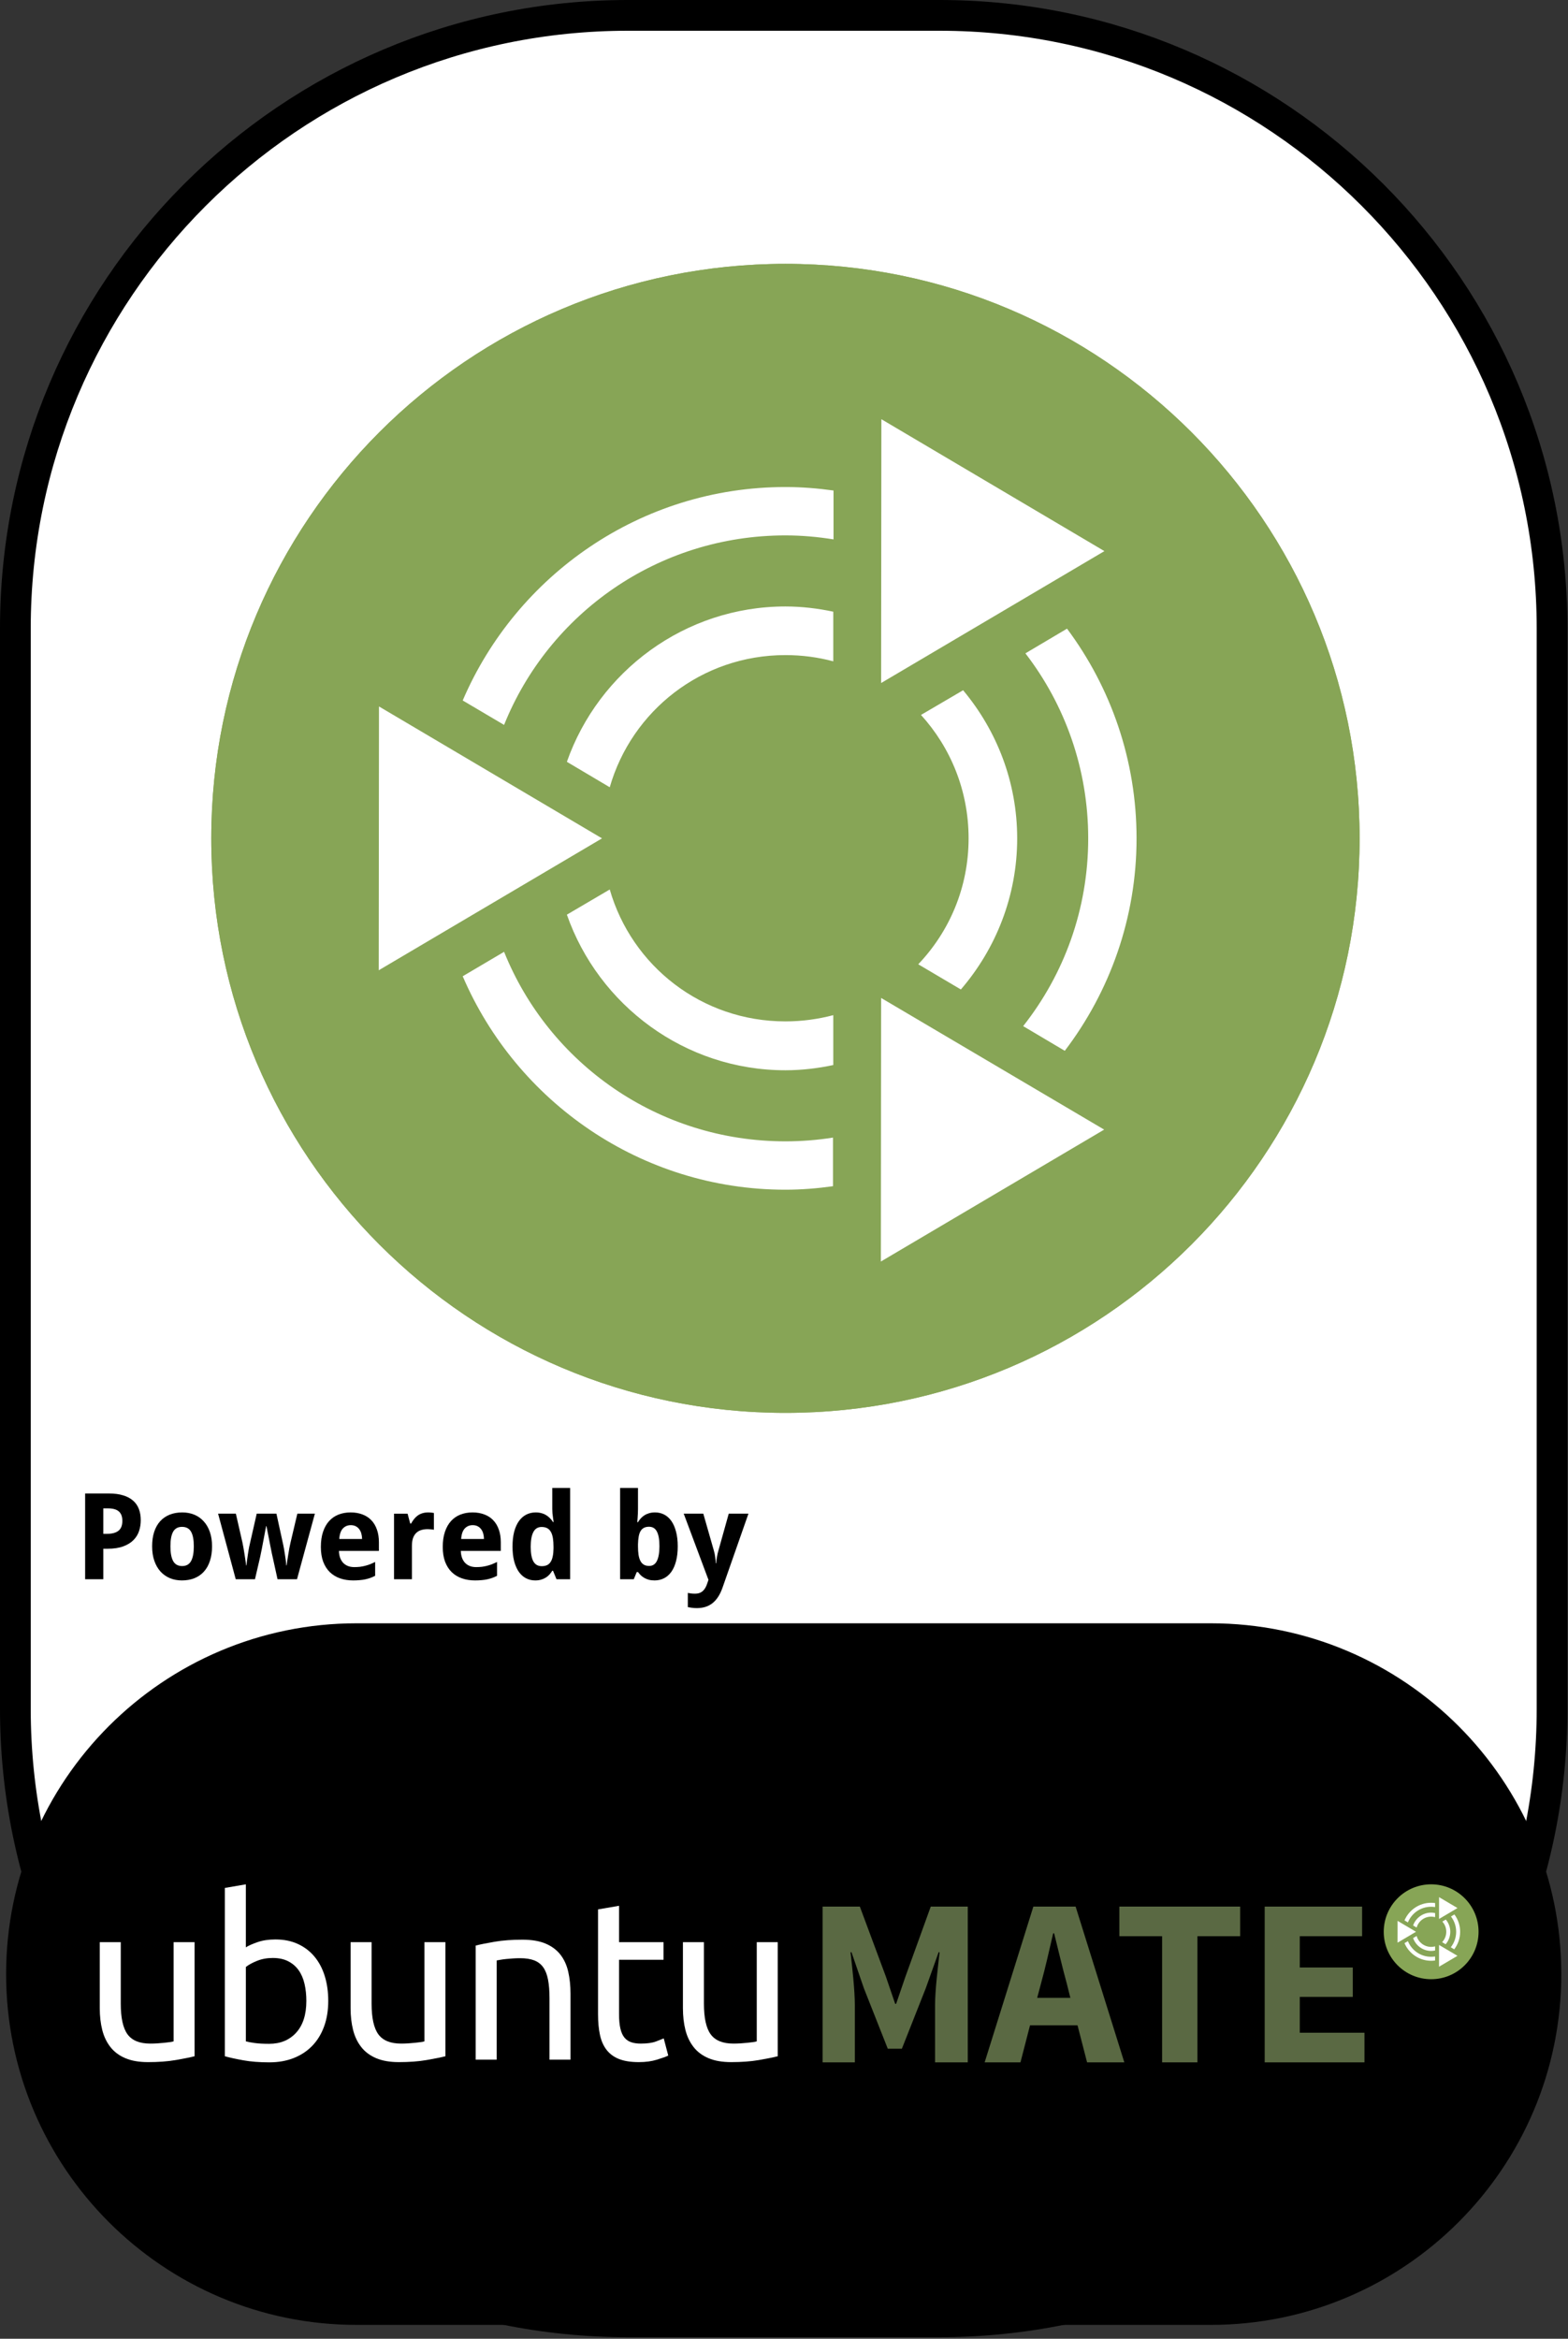 <?xml version="1.0" encoding="UTF-8" standalone="no"?><!DOCTYPE svg PUBLIC "-//W3C//DTD SVG 1.1//EN" "http://www.w3.org/Graphics/SVG/1.1/DTD/svg11.dtd"><svg width="100%" height="100%" viewBox="0 0 907 1352" version="1.1" xmlns="http://www.w3.org/2000/svg" xmlns:xlink="http://www.w3.org/1999/xlink" xml:space="preserve" xmlns:serif="http://www.serif.com/" style="fill-rule:evenodd;clip-rule:evenodd;stroke-linejoin:round;"><rect x="0" y="0" width="907" height="1352" fill="#333333" stroke="none"/><rect id="Ubuntu-MATE" serif:id="Ubuntu MATE" x="0" y="-0" width="906.667" height="1351.11" style="fill:none;"/><clipPath id="_clip1"><rect x="0" y="-0" width="906.667" height="1351.11"/></clipPath><g clip-path="url(#_clip1)"><g id="READ-ME" serif:id="READ ME"><path id="Frame" d="M897.778,363.221c-0,-195.561 -158.771,-354.332 -354.333,-354.332l-180.224,-0c-195.561,-0 -354.332,158.771 -354.332,354.332l-0,624.669c-0,195.561 158.771,354.332 354.332,354.332l180.224,0c195.562,0 354.333,-158.771 354.333,-354.332l-0,-624.669Z" style="fill:#fff;stroke:#000;stroke-width:17.78px;"/><path id="Bottom" d="M895.371,1141.21c-0,-107.643 -87.393,-195.036 -195.036,-195.036l-494.004,0c-107.643,0 -195.035,87.393 -195.035,195.036c-0,107.643 87.392,195.036 195.035,195.036l494.004,-0c107.643,-0 195.036,-87.393 195.036,-195.036Z" style="stroke:#000;stroke-width:15.52px;"/><g id="Powered-By" serif:id="Powered By"><path id="path12547" d="M59.75,886.702l2.069,0c2.962,0 5.189,-0.588 6.681,-1.763c1.515,-1.176 2.272,-3.087 2.272,-5.732c-0,-2.464 -0.678,-4.284 -2.035,-5.46c-1.334,-1.176 -3.436,-1.763 -6.308,-1.763l-2.679,-0l0,14.718Zm21.671,-7.868c-0,2.171 -0.328,4.251 -0.984,6.24c-0.655,1.99 -1.741,3.742 -3.255,5.257c-1.493,1.515 -3.471,2.724 -5.935,3.628c-2.442,0.905 -5.472,1.357 -9.089,1.357l-2.408,-0l0,17.635l-10.513,-0l0,-49.581l13.769,-0c3.188,-0 5.935,0.362 8.241,1.085c2.328,0.701 4.239,1.718 5.731,3.052c1.515,1.312 2.634,2.928 3.358,4.85c0.723,1.899 1.085,4.058 1.085,6.477l-0,0Z" style="fill-rule:nonzero;"/><path id="path12549" d="M98.581,893.926c-0,3.775 0.531,6.624 1.594,8.546c1.062,1.899 2.792,2.848 5.189,2.848c2.373,0 4.092,-0.96 5.154,-2.882c1.063,-1.922 1.594,-4.759 1.594,-8.512c0,-3.776 -0.531,-6.591 -1.594,-8.445c-1.062,-1.876 -2.803,-2.815 -5.222,-2.815c-2.374,0 -4.092,0.939 -5.155,2.815c-1.04,1.854 -1.56,4.669 -1.56,8.445Zm24.078,-0c0,3.165 -0.407,5.968 -1.221,8.41c-0.791,2.442 -1.944,4.499 -3.459,6.172c-1.492,1.673 -3.323,2.951 -5.494,3.832c-2.148,0.86 -4.567,1.289 -7.257,1.289c-2.51,0 -4.816,-0.429 -6.918,-1.289c-2.103,-0.881 -3.923,-2.159 -5.46,-3.832c-1.515,-1.673 -2.702,-3.73 -3.561,-6.172c-0.859,-2.442 -1.289,-5.245 -1.289,-8.41c-0,-3.143 0.396,-5.935 1.187,-8.377c0.814,-2.442 1.967,-4.488 3.459,-6.138c1.515,-1.673 3.346,-2.939 5.494,-3.799c2.148,-0.859 4.578,-1.288 7.291,-1.288c2.51,-0 4.816,0.429 6.919,1.288c2.102,0.86 3.911,2.126 5.426,3.799c1.537,1.65 2.735,3.696 3.595,6.138c0.859,2.442 1.288,5.234 1.288,8.377Z" style="fill-rule:nonzero;"/><path id="path12551" d="M160.54,912.951l-2.916,-13.26c-0.091,-0.384 -0.215,-0.927 -0.373,-1.628c-0.136,-0.724 -0.294,-1.526 -0.475,-2.408c-0.181,-0.904 -0.373,-1.854 -0.576,-2.849c-0.181,-1.017 -0.373,-2.023 -0.577,-3.018c-0.452,-2.329 -0.95,-4.838 -1.492,-7.529l-0.204,0c-0.52,2.691 -0.994,5.212 -1.424,7.563c-0.181,0.995 -0.373,2.001 -0.576,3.018c-0.181,1.018 -0.362,1.979 -0.543,2.883c-0.181,0.882 -0.35,1.684 -0.509,2.408c-0.135,0.723 -0.248,1.289 -0.339,1.695l-3.052,13.125l-11.124,-0l-10.208,-37.915l10.276,-0l3.832,16.787c0.204,0.882 0.407,1.944 0.611,3.188c0.226,1.221 0.429,2.464 0.61,3.73c0.204,1.244 0.384,2.431 0.543,3.561c0.158,1.108 0.282,1.99 0.373,2.645l0.203,0c0.023,-0.43 0.068,-0.983 0.136,-1.661c0.09,-0.701 0.192,-1.447 0.305,-2.239c0.113,-0.791 0.226,-1.594 0.339,-2.408c0.136,-0.836 0.26,-1.616 0.373,-2.34c0.136,-0.723 0.249,-1.356 0.339,-1.899c0.113,-0.565 0.204,-0.961 0.272,-1.187l4.137,-18.177l11.395,-0l3.968,18.177c0.113,0.498 0.26,1.267 0.441,2.306c0.181,1.04 0.361,2.16 0.542,3.358c0.204,1.176 0.373,2.329 0.509,3.459c0.136,1.108 0.215,1.978 0.237,2.611l0.204,0c0.068,-0.565 0.181,-1.402 0.339,-2.509c0.181,-1.108 0.373,-2.295 0.576,-3.561c0.204,-1.289 0.419,-2.566 0.645,-3.832c0.249,-1.266 0.475,-2.34 0.678,-3.222l3.968,-16.787l10.14,-0l-10.343,37.915l-11.26,-0Z" style="fill-rule:nonzero;"/><path id="path12553" d="M202.898,881.683c-1.831,-0 -3.357,0.644 -4.578,1.933c-1.198,1.289 -1.888,3.312 -2.069,6.07l13.192,0c-0.022,-1.153 -0.169,-2.215 -0.441,-3.187c-0.271,-0.973 -0.678,-1.809 -1.22,-2.51c-0.543,-0.724 -1.221,-1.289 -2.035,-1.696c-0.814,-0.407 -1.764,-0.61 -2.849,-0.61l0,-0Zm1.323,31.946c-2.713,0 -5.212,-0.395 -7.495,-1.187c-2.284,-0.791 -4.251,-1.978 -5.901,-3.561c-1.65,-1.605 -2.939,-3.617 -3.866,-6.036c-0.905,-2.442 -1.357,-5.302 -1.357,-8.58c0,-3.324 0.419,-6.229 1.255,-8.716c0.837,-2.487 2.001,-4.556 3.493,-6.206c1.515,-1.673 3.324,-2.928 5.426,-3.765c2.126,-0.836 4.477,-1.254 7.054,-1.254c2.51,-0 4.771,0.384 6.783,1.152c2.035,0.747 3.753,1.855 5.155,3.324c1.424,1.47 2.509,3.278 3.255,5.426c0.769,2.125 1.153,4.567 1.153,7.325l0,5.019l-23.128,0c0.044,1.447 0.271,2.759 0.678,3.934c0.429,1.153 1.017,2.137 1.763,2.951c0.769,0.791 1.685,1.402 2.747,1.831c1.086,0.43 2.318,0.645 3.697,0.645c1.153,-0 2.238,-0.057 3.256,-0.17c1.04,-0.136 2.046,-0.328 3.018,-0.576c0.972,-0.249 1.933,-0.554 2.882,-0.916c0.95,-0.384 1.922,-0.825 2.917,-1.322l-0,8.003c-0.904,0.475 -1.82,0.882 -2.747,1.221c-0.904,0.317 -1.865,0.588 -2.883,0.814c-1.017,0.226 -2.114,0.384 -3.289,0.475c-1.176,0.113 -2.465,0.17 -3.866,0.17l-0,-0.001Z" style="fill-rule:nonzero;"/><path id="path12555" d="M247.698,874.324c0.271,-0 0.565,0.011 0.881,0.035c0.339,0 0.656,0.024 0.95,0.071c0.316,0.024 0.599,0.059 0.848,0.106c0.271,0.024 0.474,0.059 0.61,0.107l-0,9.699c-0.181,-0.047 -0.43,-0.093 -0.746,-0.136c-0.317,-0.047 -0.656,-0.083 -1.018,-0.106c-0.339,-0.048 -0.678,-0.071 -1.017,-0.071c-0.339,-0.024 -0.622,-0.036 -0.848,-0.036c-1.334,0 -2.566,0.17 -3.696,0.509c-1.108,0.34 -2.069,0.894 -2.883,1.662c-0.791,0.747 -1.413,1.741 -1.865,2.984c-0.43,1.221 -0.645,2.725 -0.645,4.511l0,19.297l-10.343,-0l-0,-37.915l7.834,-0l1.526,5.697l0.509,0c0.542,-0.972 1.13,-1.854 1.763,-2.645c0.633,-0.791 1.334,-1.458 2.103,-2.001c0.791,-0.565 1.673,-0.995 2.645,-1.289c0.995,-0.316 2.125,-0.475 3.391,-0.475l0.001,-0.004Z" style="fill-rule:nonzero;"/><path id="path12557" d="M273.404,881.683c-1.832,-0 -3.358,0.644 -4.579,1.933c-1.198,1.289 -1.887,3.312 -2.068,6.07l13.192,0c-0.023,-1.153 -0.17,-2.215 -0.441,-3.187c-0.271,-0.973 -0.678,-1.809 -1.221,-2.51c-0.542,-0.724 -1.221,-1.289 -2.035,-1.696c-0.813,-0.407 -1.763,-0.61 -2.848,-0.61l-0,-0Zm1.322,31.946c-2.713,0 -5.211,-0.395 -7.494,-1.187c-2.284,-0.791 -4.251,-1.978 -5.901,-3.561c-1.651,-1.605 -2.94,-3.617 -3.866,-6.036c-0.905,-2.442 -1.357,-5.302 -1.357,-8.58c-0,-3.324 0.418,-6.229 1.255,-8.716c0.836,-2.487 2.001,-4.556 3.493,-6.206c1.515,-1.673 3.323,-2.928 5.426,-3.765c2.125,-0.836 4.477,-1.254 7.054,-1.254c2.51,-0 4.77,0.384 6.783,1.152c2.034,0.747 3.753,1.855 5.154,3.324c1.425,1.47 2.51,3.278 3.256,5.426c0.769,2.125 1.153,4.567 1.153,7.325l0,5.019l-23.129,0c0.045,1.447 0.271,2.759 0.679,3.934c0.429,1.153 1.017,2.137 1.763,2.951c0.769,0.791 1.684,1.402 2.747,1.831c1.085,0.43 2.317,0.645 3.697,0.645c1.153,-0 2.238,-0.057 3.255,-0.17c1.04,-0.136 2.046,-0.328 3.018,-0.576c0.973,-0.249 1.934,-0.554 2.883,-0.916c0.95,-0.384 1.922,-0.825 2.917,-1.322l-0,8.003c-0.905,0.475 -1.82,0.882 -2.747,1.221c-0.905,0.317 -1.866,0.588 -2.883,0.814c-1.017,0.226 -2.114,0.384 -3.29,0.475c-1.175,0.113 -2.464,0.17 -3.866,0.17l0,-0.001Z" style="fill-rule:nonzero;"/><path id="path12559" d="M309.589,913.629c-1.944,0 -3.719,-0.418 -5.324,-1.255c-1.605,-0.836 -2.985,-2.068 -4.138,-3.696c-1.153,-1.651 -2.057,-3.697 -2.713,-6.138c-0.633,-2.442 -0.949,-5.268 -0.949,-8.479c-0,-3.255 0.316,-6.104 0.949,-8.546c0.656,-2.464 1.572,-4.522 2.747,-6.172c1.199,-1.673 2.623,-2.928 4.273,-3.765c1.651,-0.836 3.471,-1.254 5.46,-1.254c1.221,-0 2.34,0.146 3.358,0.44c1.017,0.272 1.933,0.668 2.747,1.187c0.814,0.498 1.537,1.086 2.17,1.764c0.656,0.656 1.232,1.379 1.73,2.17l0.339,0c-0.136,-0.882 -0.26,-1.775 -0.373,-2.679c-0.113,-0.769 -0.215,-1.582 -0.305,-2.442c-0.068,-0.882 -0.102,-1.695 -0.102,-2.442l0,-12.141l10.344,0l-0,52.77l-7.902,-0l-2.001,-4.918l-0.441,0c-0.475,0.769 -1.017,1.503 -1.628,2.205c-0.61,0.677 -1.323,1.265 -2.136,1.763c-0.792,0.498 -1.696,0.893 -2.713,1.187c-0.995,0.294 -2.126,0.44 -3.392,0.44l0,0.001Zm3.765,-8.241c1.22,0 2.26,-0.203 3.12,-0.61c0.859,-0.43 1.548,-1.063 2.068,-1.899c0.543,-0.86 0.939,-1.922 1.187,-3.188c0.272,-1.266 0.419,-2.747 0.441,-4.443l0,-1.12c0,-1.831 -0.113,-3.459 -0.339,-4.883c-0.226,-1.425 -0.599,-2.612 -1.119,-3.561c-0.52,-0.972 -1.221,-1.707 -2.103,-2.204c-0.881,-0.498 -1.989,-0.747 -3.323,-0.747c-2.171,0 -3.764,0.984 -4.782,2.951c-1.017,1.944 -1.526,4.781 -1.526,8.512c0,3.73 0.509,6.534 1.526,8.41c1.04,1.854 2.657,2.781 4.85,2.781l-0,0.001Z" style="fill-rule:nonzero;"/><path id="path12561" d="M378.908,874.324c1.944,-0 3.719,0.418 5.324,1.254c1.606,0.837 2.985,2.08 4.138,3.731c1.153,1.65 2.046,3.697 2.679,6.138c0.656,2.442 0.983,5.268 0.983,8.479c0,3.255 -0.327,6.115 -0.983,8.58c-0.633,2.441 -1.538,4.487 -2.713,6.138c-1.176,1.65 -2.589,2.894 -4.239,3.73c-1.651,0.837 -3.471,1.255 -5.46,1.255c-1.266,0 -2.397,-0.136 -3.392,-0.407c-0.972,-0.272 -1.842,-0.634 -2.611,-1.086c-0.769,-0.452 -1.447,-0.96 -2.035,-1.526c-0.565,-0.588 -1.085,-1.198 -1.56,-1.831l-0.712,-0l-1.73,4.171l-7.901,0l-0,-52.769l10.343,0l0,12.277c0,0.746 -0.022,1.56 -0.067,2.442c-0.045,0.859 -0.09,1.661 -0.136,2.407c-0.068,0.882 -0.135,1.764 -0.203,2.646l0.407,-0c0.474,-0.792 1.017,-1.526 1.627,-2.205c0.611,-0.678 1.312,-1.266 2.103,-1.763c0.814,-0.52 1.73,-0.927 2.747,-1.221c1.017,-0.294 2.148,-0.441 3.391,-0.441l-0,0.001Zm-3.493,8.275c-1.153,-0 -2.137,0.215 -2.951,0.644c-0.791,0.408 -1.435,1.029 -1.933,1.866c-0.497,0.836 -0.859,1.899 -1.085,3.188c-0.226,1.266 -0.362,2.746 -0.407,4.442l0,1.12c0,1.831 0.102,3.459 0.305,4.883c0.226,1.425 0.588,2.623 1.086,3.595c0.497,0.95 1.153,1.673 1.967,2.171c0.836,0.497 1.865,0.746 3.086,0.746c2.057,-0 3.561,-0.972 4.51,-2.917c0.972,-1.967 1.458,-4.815 1.458,-8.546c0,-3.73 -0.486,-6.522 -1.458,-8.376c-0.949,-1.877 -2.476,-2.815 -4.578,-2.815l-0,-0.001Z" style="fill-rule:nonzero;"/><path id="path12563" d="M395.492,875.036l11.327,-0l6.104,21.331c0.361,1.176 0.621,2.431 0.779,3.765c0.182,1.334 0.295,2.532 0.339,3.594l0.204,0c0.047,-0.519 0.104,-1.096 0.17,-1.729c0.09,-0.633 0.192,-1.278 0.304,-1.933c0.114,-0.656 0.238,-1.3 0.374,-1.933c0.158,-0.656 0.316,-1.244 0.474,-1.764l5.969,-21.331l11.395,-0l-14.99,42.764c-1.401,4.002 -3.312,6.975 -5.731,8.92c-2.419,1.944 -5.449,2.916 -9.089,2.916c-1.175,0 -2.193,-0.068 -3.052,-0.203c-0.859,-0.113 -1.594,-0.238 -2.204,-0.373l-0,-8.207c0.475,0.113 1.074,0.215 1.797,0.305c0.724,0.09 1.481,0.135 2.272,0.135c1.086,0 2.013,-0.146 2.781,-0.44c0.769,-0.294 1.425,-0.712 1.967,-1.255c0.565,-0.52 1.04,-1.153 1.425,-1.899c0.407,-0.747 0.757,-1.583 1.051,-2.51l0.645,-1.899l-14.311,-38.254Z" style="fill-rule:nonzero;"/></g></g><g id="Ubuntu-MATE1" serif:id="Ubuntu MATE"><g id="ubuntu-MATE" serif:id="ubuntu MATE"><g id="text3468"><path id="path3832" d="M475.829,1192.23l18.645,0l0,-33.008c0,-8.839 -1.519,-21.959 -2.486,-30.66l0.553,0l7.181,20.855l13.811,34.941l8.148,-0l13.811,-34.941l7.458,-20.855l0.553,0c-0.967,8.701 -2.624,21.821 -2.624,30.66l-0,33.008l18.92,0l0,-90.047l-21.406,0l-14.64,40.466l-5.386,15.745l-0.553,-0l-5.386,-15.745l-15.054,-40.466l-21.545,0l0,90.047" style="fill:#5a6943;fill-rule:nonzero;"/><path id="path3834" d="M599.95,1154.94l2.21,-8.287c2.486,-8.977 4.834,-19.473 7.043,-29.002l0.553,-0c2.348,9.391 4.834,20.025 7.32,29.002l2.071,8.287l-19.197,-0m28.865,37.289l21.545,0l-28.174,-90.047l-24.446,0l-28.174,90.047l20.717,0l5.524,-21.407l27.483,0l5.525,21.407" style="fill:#5a6943;fill-rule:nonzero;"/><path id="path3836" d="M672.209,1192.23l20.44,0l-0,-72.921l24.721,-0l0,-17.126l-69.883,0l0,17.126l24.722,-0l-0,72.921" style="fill:#5a6943;fill-rule:nonzero;"/><path id="path3838" d="M731.546,1192.23l57.729,0l0,-17.125l-37.427,-0l-0,-20.717l30.66,0l-0,-16.987l-30.66,0l-0,-18.092l36.046,-0l0,-17.126l-56.348,0l-0,90.047" style="fill:#5a6943;fill-rule:nonzero;"/></g><g id="g17296-6-9-7-0-8"><path id="path8714-8-4-2-7-7-8" d="M112.56,1188.7c-2.787,0.697 -6.465,1.437 -11.035,2.22c-4.572,0.784 -9.861,1.175 -15.869,1.175c-5.223,-0 -9.621,-0.763 -13.19,-2.284c-3.571,-1.523 -6.444,-3.679 -8.619,-6.466c-2.178,-2.785 -3.744,-6.073 -4.702,-9.86c-0.959,-3.787 -1.436,-7.986 -1.436,-12.602l-0,-38.134l12.146,0l-0,35.522c-0,8.273 1.305,14.193 3.918,17.761c2.612,3.572 7.008,5.356 13.19,5.356c1.306,-0 2.655,-0.044 4.049,-0.132c1.392,-0.085 2.697,-0.195 3.918,-0.326c1.218,-0.131 2.328,-0.261 3.33,-0.391c1,-0.131 1.718,-0.281 2.155,-0.457l-0,-57.333l12.146,0l-0,65.951l-0.001,-0Z" style="fill:#fff;fill-rule:nonzero;"/><path id="path8716-6-4-4-2-4-6" d="M142.205,1125.75c1.479,-0.956 3.721,-1.958 6.725,-3.003c3.004,-1.045 6.465,-1.567 10.383,-1.567c4.875,0 9.206,0.87 12.994,2.611c3.787,1.743 6.987,4.179 9.599,7.314c2.612,3.134 4.591,6.879 5.942,11.232c1.349,4.354 2.025,9.141 2.025,14.364c-0,5.486 -0.807,10.429 -2.416,14.825c-1.612,4.396 -3.898,8.118 -6.857,11.165c-2.961,3.049 -6.53,5.399 -10.709,7.052c-4.179,1.653 -8.881,2.481 -14.105,2.481c-5.66,0 -10.666,-0.391 -15.019,-1.175c-4.354,-0.783 -7.923,-1.566 -10.708,-2.351l-0,-97.296l12.146,-2.088l-0,36.436Zm-0,54.329c1.218,0.349 2.938,0.675 5.158,0.978c2.22,0.307 4.983,0.458 8.293,0.458c6.53,0 11.754,-2.155 15.672,-6.464c3.917,-4.311 5.877,-10.426 5.877,-18.35c-0,-3.48 -0.349,-6.746 -1.045,-9.795c-0.698,-3.046 -1.828,-5.68 -3.395,-7.9c-1.568,-2.221 -3.592,-3.962 -6.074,-5.225c-2.481,-1.261 -5.465,-1.893 -8.946,-1.893c-3.309,-0 -6.356,0.567 -9.141,1.697c-2.788,1.133 -4.92,2.309 -6.399,3.526l-0,42.968Z" style="fill:#fff;fill-rule:nonzero;"/><path id="path8718-7-1-0-6-9-8" d="M257.651,1188.7c-2.787,0.697 -6.465,1.437 -11.035,2.22c-4.572,0.784 -9.86,1.175 -15.868,1.175c-5.224,-0 -9.621,-0.763 -13.191,-2.284c-3.571,-1.523 -6.444,-3.679 -8.619,-6.466c-2.178,-2.785 -3.744,-6.073 -4.701,-9.86c-0.959,-3.788 -1.437,-7.986 -1.437,-12.603l-0,-38.133l12.145,0l0,35.522c0,8.273 1.306,14.193 3.918,17.761c2.612,3.572 7.008,5.356 13.19,5.356c1.306,-0 2.655,-0.044 4.049,-0.132c1.392,-0.085 2.697,-0.195 3.918,-0.326c1.218,-0.131 2.328,-0.261 3.33,-0.391c1,-0.131 1.718,-0.281 2.155,-0.457l-0,-57.333l12.145,0l0,65.951l0.001,-0Z" style="fill:#fff;fill-rule:nonzero;"/><path id="path8720-5-9-6-9-2-5" d="M275.149,1124.71c2.786,-0.697 6.485,-1.437 11.102,-2.221c4.613,-0.783 9.924,-1.175 15.931,-1.175c5.399,0 9.881,0.763 13.453,2.285c3.568,1.525 6.419,3.656 8.554,6.399c2.131,2.743 3.634,6.031 4.506,9.861c0.868,3.832 1.305,8.054 1.305,12.668l0,38.134l-12.146,-0l-0,-35.523c-0,-4.178 -0.284,-7.747 -0.848,-10.708c-0.568,-2.959 -1.501,-5.354 -2.808,-7.182c-1.306,-1.829 -3.048,-3.156 -5.224,-3.984c-2.178,-0.827 -4.878,-1.241 -8.097,-1.241c-1.307,-0 -2.658,0.045 -4.048,0.131c-1.394,0.087 -2.723,0.196 -3.984,0.327c-1.264,0.13 -2.396,0.284 -3.395,0.457c-1.002,0.175 -1.72,0.306 -2.155,0.391l0,57.331l-12.146,0l0,-65.95Z" style="fill:#fff;fill-rule:nonzero;"/><path id="path8722-1-1-4-4-40-9" d="M358.077,1122.75l25.729,0l-0,10.187l-25.728,-0l-0,31.342c-0,3.395 0.26,6.204 0.783,8.423c0.523,2.222 1.306,3.963 2.351,5.225c1.045,1.263 2.351,2.155 3.918,2.677c1.567,0.522 3.395,0.784 5.484,0.784c3.743,0 6.705,-0.412 8.882,-1.241c2.174,-0.826 3.656,-1.414 4.44,-1.762l2.611,9.925c-1.219,0.61 -3.375,1.394 -6.464,2.35c-3.092,0.957 -6.594,1.436 -10.514,1.436c-4.614,0 -8.422,-0.586 -11.426,-1.762c-3.005,-1.176 -5.42,-2.938 -7.249,-5.289c-1.828,-2.351 -3.113,-5.245 -3.852,-8.685c-0.741,-3.438 -1.111,-7.421 -1.111,-11.95l-0,-60.597l12.146,-2.089l0,21.026Z" style="fill:#fff;fill-rule:nonzero;"/><path id="path8724-9-7-7-9-59-8" d="M449.886,1188.7c-2.787,0.697 -6.466,1.437 -11.035,2.22c-4.571,0.784 -9.86,1.175 -15.868,1.175c-5.224,-0 -9.621,-0.763 -13.19,-2.284c-3.572,-1.523 -6.444,-3.679 -8.62,-6.466c-2.177,-2.785 -3.745,-6.073 -4.702,-9.86c-0.959,-3.788 -1.437,-7.986 -1.437,-12.603l0,-38.133l12.147,0l-0,35.522c-0,8.273 1.305,14.193 3.917,17.761c2.612,3.572 7.007,5.356 13.191,5.356c1.305,-0 2.654,-0.044 4.048,-0.132c1.391,-0.085 2.698,-0.195 3.918,-0.326c1.219,-0.131 2.328,-0.261 3.33,-0.391c1,-0.131 1.719,-0.281 2.155,-0.457l0,-57.333l12.146,0l0,65.951Z" style="fill:#fff;fill-rule:nonzero;"/></g></g><g id="Logo"><g id="g3872"><path id="path3171-7-3-3-8-7-0-9-6" d="M786.445,484.656c0,183.416 -148.698,332.115 -332.121,332.115c-183.426,-0 -332.118,-148.697 -332.118,-332.115c0,-183.43 148.69,-332.124 332.115,-332.124c183.424,0 332.124,148.694 332.124,332.124Z" style="fill:#87a556;fill-rule:nonzero;"/><path id="path4187" d="M455.41,272.464c-67.529,-0 -127.452,31.85 -166.256,81.187l26.523,16.82c33.107,-40.52 83.69,-66.308 140.057,-66.308c99.629,-0 180.488,80.858 180.488,180.488c0,99.63 -80.859,180.489 -180.488,180.489c-56.205,-0 -106.623,-25.666 -139.733,-65.985l-26.524,16.82c38.814,49.133 98.567,80.864 165.933,80.864c116.949,-0 211.864,-95.06 211.864,-212.188c0,-117.127 -94.915,-212.187 -211.864,-212.187Zm-222.497,343.167l224.135,-132.294l-223.974,-132.172l-0.161,264.466Zm222.497,-260.362c-38.118,-0 -72.328,16.488 -96.066,42.696l27.494,17.143c17.684,-17.465 41.86,-28.141 68.572,-28.141c54.1,0 98.008,44.197 98.008,98.655c-0,54.457 -43.908,98.654 -98.008,98.654c-27.21,-0 -51.779,-11.067 -69.543,-29.111l-26.523,16.82c23.738,26.208 57.948,42.696 96.066,42.696c71.598,-0 129.706,-58.109 129.706,-129.706c0,-71.598 -58.108,-129.706 -129.706,-129.706Z" style="fill:#fff;"/></g><g id="g3769-3"><path id="path3171-7-3-3-8-7-0-9-6-3" d="M786.445,484.656c0,183.416 -148.698,332.115 -332.121,332.115c-183.426,-0 -332.118,-148.697 -332.118,-332.115c0,-183.43 148.69,-332.124 332.115,-332.124c183.424,0 332.124,148.694 332.124,332.124Z" style="fill:#87a556;fill-rule:nonzero;"/><path id="path9" d="M454.326,281.545c-83.634,0 -155.601,50.957 -186.673,123.392l23.929,14.127c25.881,-64.342 88.971,-109.554 162.744,-109.554c9.489,0 18.764,0.842 27.821,2.307l-0,-28.253c-9.107,-1.265 -18.359,-2.019 -27.821,-2.019Zm83.174,17.875l-0.144,30.992c4.612,2.477 9.055,5.206 13.406,8.072l26.235,-15.424c-12.191,-9.279 -25.38,-17.273 -39.497,-23.64l-0,-0Zm-83.174,51.173c-58.256,-0 -108.078,37.62 -126.419,89.804l24.794,14.704c12.728,-44.205 53.177,-76.399 101.625,-76.399c9.579,-0 18.852,1.244 27.676,3.604l0,-28.686c-8.941,-1.899 -18.202,-3.027 -27.676,-3.027Zm162.888,12.829l-24.073,14.271c22.764,29.549 36.326,66.646 36.326,106.958c-0,41.084 -14.068,78.726 -37.623,108.545l24.073,14.27c25.988,-34.134 41.515,-76.744 41.515,-122.815c-0,-45.363 -14.956,-87.361 -40.218,-121.229Zm-60.11,35.605l-24.361,14.271c17.104,18.808 27.532,43.782 27.532,71.353c0,28.377 -11.099,53.873 -29.118,72.796l24.65,14.558c20.253,-23.507 32.577,-54.1 32.577,-87.354c0,-32.519 -11.817,-62.345 -31.28,-85.624Zm-304.299,61.263c-1.001,7.979 -1.585,16.103 -1.585,24.361c-0,8.226 0.624,16.263 1.585,24.217l26.668,-15.712c-0.136,-2.815 -0.288,-5.651 -0.288,-8.505c-0,-2.853 0.152,-5.69 0.288,-8.504l-26.668,-15.857Zm99.896,53.912l-24.794,14.559c18.302,52.248 68.118,89.949 126.419,89.949c9.474,-0 18.735,-1.128 27.676,-3.027l0,-28.83c-8.826,2.318 -18.095,3.604 -27.676,3.604c-48.448,-0 -88.897,-32.085 -101.625,-76.255Zm-61.119,36.037l-23.929,14.127c31.072,72.434 103.039,123.391 186.673,123.391c9.349,0 18.535,-0.767 27.532,-2.018l0,-28.109c-8.977,1.417 -18.135,2.162 -27.532,2.162c-73.773,0 -136.863,-45.211 -162.744,-109.553Zm257.306,81.877c-3.72,2.387 -7.627,4.669 -11.532,6.775l-0.144,30.992c13.459,-6.068 26.191,-13.472 37.911,-22.199l-26.235,-15.568Z" style="fill:#fff;fill-rule:nonzero;"/><path id="path5227" d="M509.823,242.337l-0.144,152.51l129.157,-76.255l-129.013,-76.255Zm-290.604,166.06l-0.144,152.509l129.157,-76.255l-129.013,-76.254Zm290.46,168.51l-0.144,152.365l129.157,-76.254l-129.013,-76.111Z" style="fill:#fff;"/></g></g><g id="g3769-7"><path id="path3171-7-3-3-8-7-0-9-6-6" d="M855.266,1116.74c-0,15.146 -12.28,27.425 -27.426,27.425c-15.147,-0 -27.426,-12.279 -27.426,-27.425c0,-15.148 12.279,-27.426 27.426,-27.426c15.146,-0 27.426,12.278 27.426,27.426Z" style="fill:#87a556;fill-rule:nonzero;"/><path id="path9-5" d="M827.84,1099.97c-6.906,0 -12.849,4.208 -15.415,10.19l1.976,1.166c2.137,-5.313 7.347,-9.046 13.439,-9.046c0.784,-0 1.549,0.069 2.297,0.19l0,-2.333c-0.752,-0.104 -1.516,-0.167 -2.297,-0.167Zm6.868,1.476l-0.012,2.56c0.381,0.204 0.748,0.429 1.107,0.666l2.167,-1.274c-1.007,-0.766 -2.096,-1.426 -3.262,-1.952l0,0Zm-6.868,4.226c-4.811,0 -8.925,3.107 -10.439,7.416l2.047,1.214c1.051,-3.65 4.391,-6.309 8.392,-6.309c0.791,0 1.557,0.103 2.285,0.298l0,-2.369c-0.738,-0.157 -1.503,-0.25 -2.285,-0.25Zm13.451,1.059l-1.988,1.179c1.88,2.44 3,5.503 3,8.832c-0,3.393 -1.162,6.501 -3.107,8.964l1.988,1.178c2.146,-2.819 3.428,-6.337 3.428,-10.142c-0,-3.746 -1.235,-7.214 -3.321,-10.011Zm-4.964,2.941l-2.012,1.178c1.413,1.553 2.274,3.616 2.274,5.892c0,2.344 -0.917,4.449 -2.404,6.012l2.035,1.202c1.673,-1.941 2.69,-4.468 2.69,-7.214c0,-2.685 -0.976,-5.148 -2.583,-7.07Zm-25.128,5.059c-0.083,0.658 -0.131,1.329 -0.131,2.011c-0,0.68 0.051,1.343 0.131,2l2.202,-1.297c-0.011,-0.233 -0.024,-0.467 -0.024,-0.703c0,-0.235 0.013,-0.47 0.024,-0.702l-2.202,-1.309Zm8.249,4.451l-2.047,1.203c1.511,4.314 5.625,7.428 10.439,7.428c0.782,-0 1.547,-0.094 2.285,-0.25l0,-2.381c-0.728,0.191 -1.494,0.297 -2.285,0.297c-4.001,0 -7.341,-2.649 -8.392,-6.297Zm-5.047,2.976l-1.976,1.167c2.566,5.981 8.509,10.189 15.415,10.189c0.772,0 1.531,-0.063 2.274,-0.166l-0,-2.322c-0.742,0.117 -1.498,0.179 -2.274,0.179c-6.092,0 -11.302,-3.733 -13.439,-9.047Zm21.248,6.762c-0.307,0.197 -0.63,0.385 -0.953,0.559l-0.012,2.559c1.112,-0.501 2.163,-1.112 3.131,-1.833l-2.166,-1.285Z" style="fill:#fff;fill-rule:nonzero;"/><path id="path5227-3" d="M832.423,1096.73l-0.012,12.594l10.665,-6.297l-10.653,-6.297Zm-23.998,13.713l-0.012,12.594l10.666,-6.297l-10.654,-6.297Zm23.986,13.916l-0.012,12.582l10.666,-6.297l-10.654,-6.285Z" style="fill:#fff;"/></g></g></g></svg>